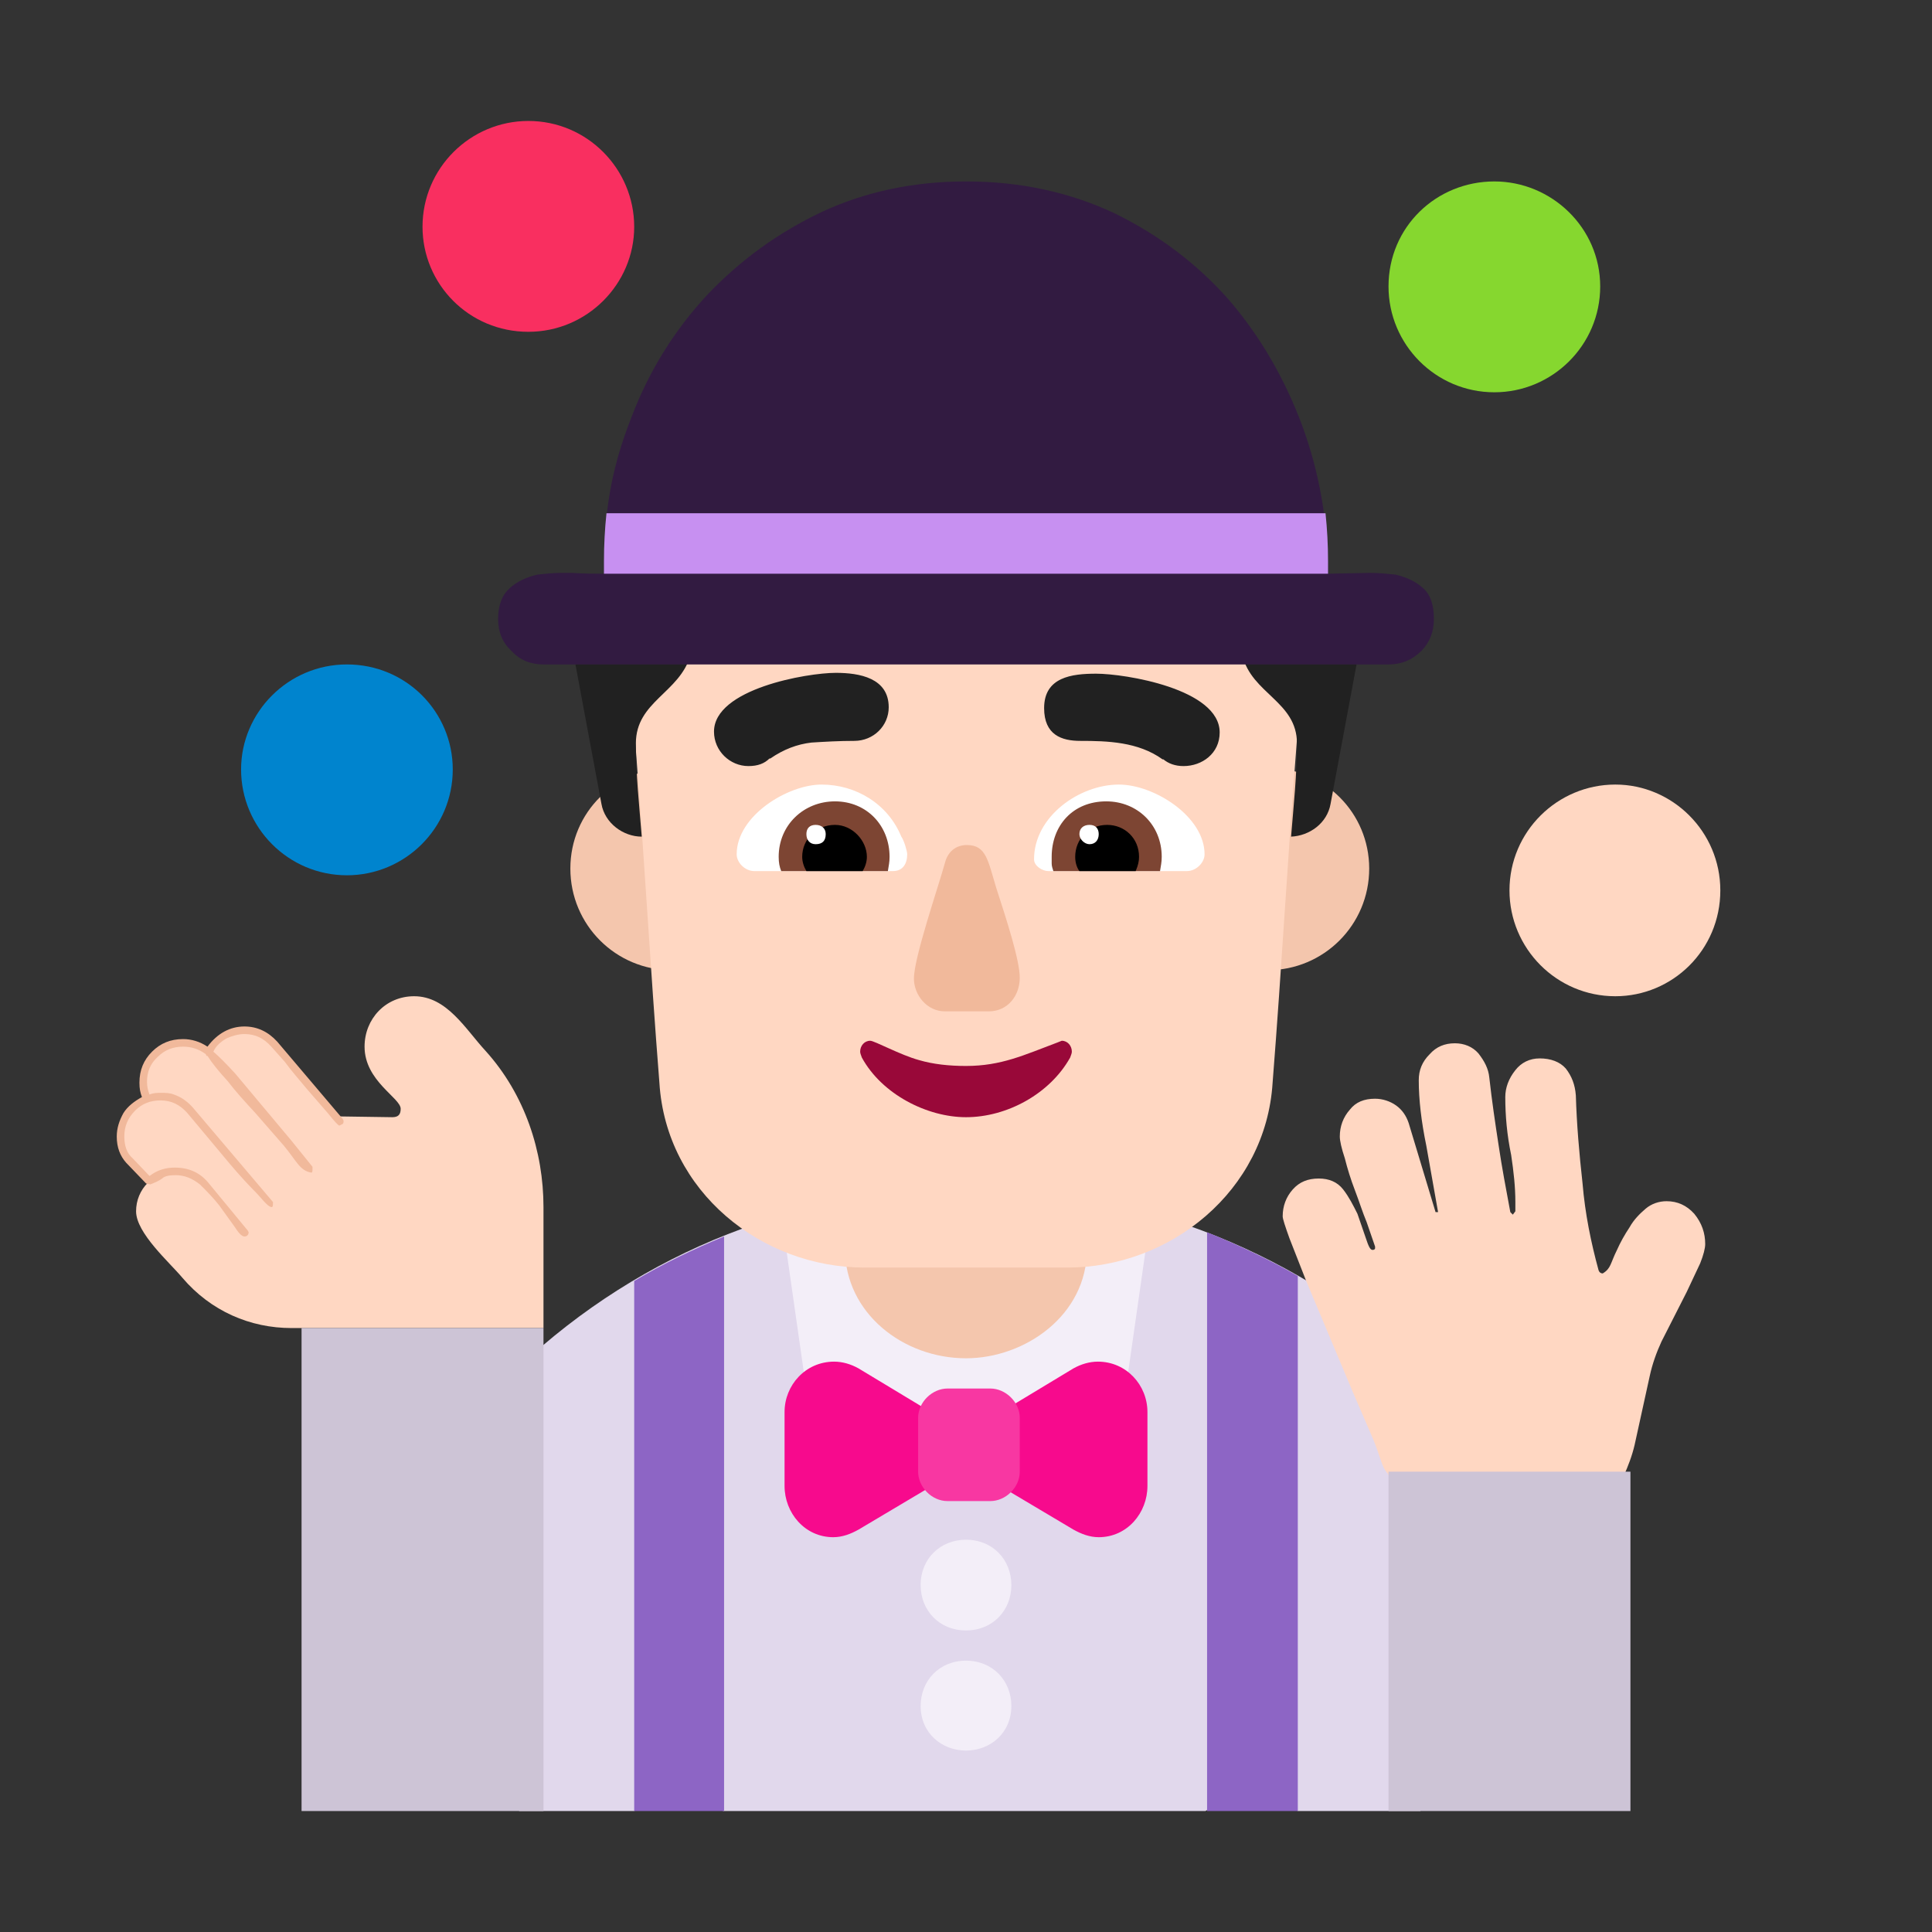 <svg version="1.1" xmlns="http://www.w3.org/2000/svg" viewBox="0 0 2300 2300"><rect x="0" y="0" width="2300" height="2300" fill="#333333" stroke="none"/><g transform="scale(1,-1) translate(-256, -1869)">
		<path d="M2179 683c68 0 125 55 125 126 0 70-57 126-125 126-69 0-126-56-126-126 0-69 56-126 126-126 z" fill="#FFD7C2"/>
		<path d="M669 827c69 0 126 56 126 126 0 68-55 125-126 125-70 0-126-57-126-125 0-69 56-126 126-126 z" fill="#0084CE"/>
		<path d="M2035 1402c69 0 126 56 126 126 0 70-58 125-126 125-69 0-126-54-126-125 0-69 56-126 126-126 z" fill="#86D72F"/>
		<path d="M885 1474c70 0 126 57 126 125 0 69-56 126-126 126-69 0-126-56-126-126 0-68 55-125 126-125 z" fill="#F92F60"/>
		<path d="M1947-287l0 531c-141 129-328 210-535 210-202 0-391-74-538-212l0-529 137 0 53 31 53-31 574 0 55 31 55-31 146 0 z" fill="#E1D8EC"/>
		<path d="M1118-287l0 684c-36-15-72-32-107-53l0-631 107 0 z M1801-287l0 637c-35 20-71 37-108 52l0-689 108 0 z" fill="#8D65C5"/>
		<path d="M1586 144l36 252-432 0 36-252 360 0 z" fill="#F3EEF8"/>
		<path d="M1564 39c34 0 58 29 58 61l0 88c0 32-25 60-59 60-10 0-20-3-29-8l-111-67c-11-7-17-17-17-29 0 13-6 22-17 29l-111 67c-9 5-19 8-29 8-34 0-59-28-59-60l0-88c0-32 24-61 58-61 11 0 21 4 30 9l111 66c11 7 17 17 17 30 0-14 6-24 17-30l111-66c9-5 19-9 30-9 z" fill="#F70A8D"/>
		<path d="M1435 82c18 0 35 16 35 35l0 64c0 19-17 35-35 35l-51 0c-18 0-35-16-35-35l0-64c0-18 16-35 35-35l51 0 z" fill="#F837A2"/>
		<path d="M1406-215c29 0 54 21 54 53 0 30-22 54-54 54-32 0-54-24-54-54 0-32 25-53 54-53 z M1406-72c32 0 54 24 54 54 0 30-22 54-54 54-30 0-54-22-54-54 0-30 22-54 54-54 z" fill="#F3EEF8"/>
		<path d="M2048 19c31 0 59 9 84 26 25 17 44 39 57 67 5 11 10 24 13 37l18 82c3 14 8 28 14 41l30 59 16 34c4 10 6 18 6 23 0 13-4 25-13 36-9 10-20 15-33 15-9 0-18-3-25-9-7-6-14-13-19-22-6-9-11-18-15-27-8-16-7-22-17-28-2 0-4 1-5 4-9 33-16 67-19 103-4 36-7 71-8 105-1 13-5 23-12 32-7 8-18 12-31 12-12 0-22-5-29-14-8-10-12-21-12-32 0-22 2-45 7-69 3-20 5-38 5-56l0-11-3-4-3 3c-5 27-10 53-14 80-4 26-8 53-11 80-1 11-6 20-13 29-7 8-17 12-28 12-12 0-22-4-30-13-9-9-13-19-13-31 0-23 3-49 9-78l14-79-3 0-32 106c-3 9-8 16-15 21-7 5-16 8-25 8-13 0-23-4-30-13-8-9-12-20-12-32 0-5 2-14 6-26 3-12 7-25 12-38 5-13 9-26 14-38l10-29 0-2c0-1-1-2-3-2-3 0-5 5-8 14l-10 29c-5 10-10 20-17 29-7 9-17 13-29 13-13 0-23-4-31-13-8-9-12-20-12-32 0-3 3-12 8-26l20-51 55-131 25-58c9-22 10-33 17-40 13-29 32-52 56-69 24-18 52-27 84-27 z M903 288l0 144c0 66-22 134-69 186-24 26-46 65-85 65-34 0-59-27-59-60 0-41 43-61 43-74 0-7-3-10-10-10l-68 1-73 86c-9 11-21 16-35 16-16 0-37-10-42-26-10 8-21 12-32 12-27 0-46-22-46-48 0-7 1-14 4-19-18-6-31-24-31-45 0-23 17-38 32-55-9-9-14-21-14-34 0-26 40-61 55-79 34-40 81-60 130-60l300 0 z" fill="#FFD7C2"/>
		<path d="M2197-287l0 404-288 0 0-404 288 0 z M903-287l0 575-288 0 0-575 288 0 z" fill="#CDC4D6"/>
		<path d="M1406 252c70 0 144 51 144 130l0 85-288 0 0-85c0-76 69-130 144-130 z" fill="#F4C6AD"/>
		<path d="M1765 714c67 0 121 54 121 121 0 66-53 120-121 120-67 0-121-53-121-120 0-67 54-121 121-121 z M1056 714c66 0 120 53 120 121 0 68-57 120-120 120-67 0-121-53-121-120 0-67 54-121 121-121 z" fill="#F4C6AD"/>
		<path d="M1527 360c122 0 236 91 244 220 11 139 18 270 29 409l1 13 0 13c0 197-164 351-361 351l-68 0c-145 0-273-84-332-213-23-51-29-105-29-151l1-13c11-139 18-270 29-409 8-130 122-220 244-220l242 0 z" fill="#FFD7C2"/>
		<path d="M1793 873c22 1 43 16 47 39l33 177-138 0c11-46 65-55 65-105 0-37-4-74-7-111 z M1020 873c-3 37-7 74-7 111 0 50 52 60 65 105l-139 0 33-177c4-23 26-39 48-39 z" fill="#212121"/>
		<path d="M1665 957c22 0 43 15 43 40 0 52-113 70-147 70-29 0-62-4-62-41 0-32 21-39 43-39 32 0 69-1 98-22l1 0c6-5 14-8 24-8 z M1147 957c11 0 19 3 25 9l1 0c16 11 32 17 49 19 16 1 33 2 51 2 23 0 41 18 41 40 0 35-35 41-63 41-34 0-145-19-145-70 0-23 19-41 41-41 z" fill="#212121"/>
		<path d="M1406 539c49 0 100 28 124 71 1 3 2 5 2 7 0 7-5 13-12 13l-5-2c-40-15-67-28-109-28-20 0-39 2-56 7-22 6-53 23-58 23-7 0-12-6-12-13 0-2 1-4 2-7 24-44 78-71 124-71 z" fill="#990839"/>
		<path d="M1433 665c23 0 37 19 37 40 0 21-16 70-28 107-10 33-12 51-35 51-14 0-23-9-26-21-8-29-37-113-37-138 0-19 15-39 37-39l52 0 z" fill="#F1B99B"/>
		<path d="M1669 832l-165 0c-7 0-17 6-17 14 0 51 54 89 101 89 42 0 102-38 102-83 0-10-10-20-21-20 z M1319 832c12 0 17 9 17 20 0 4-4 17-7 21-16 39-54 62-95 62-40 0-101-37-101-83 0-10 10-20 21-20l165 0 z" fill="#FFFFFF"/>
		<path d="M1637 832l-127 0c-1 3-2 6-2 9l0 8c0 37 25 66 65 66 37 0 66-28 66-66 0-7-1-10-2-17 z M1313 832c1 7 2 10 2 17 0 37-27 66-65 66-37 0-67-28-67-66 0-7 1-12 3-17l127 0 z" fill="#7D4533"/>
		<path d="M1608 832l-67 0c-3 4-5 10-5 17 0 21 16 38 38 38 21 0 38-16 38-38 0-5-1-10-4-17 z M1283 832c3 5 5 11 5 17 0 19-17 38-38 38-22 0-39-17-39-38 0-6 2-12 5-17l67 0 z" fill="#000000"/>
		<path d="M1553 864c7 0 11 5 11 12 0 7-4 11-11 11-7 0-12-4-12-11 0-6 6-12 12-12 z M1227 864c8 0 12 4 12 12 0 7-5 11-12 11-7 0-11-4-11-11 0-7 4-12 11-12 z" fill="#FFFFFF"/>
		<path d="M1665 984c5 0 10 2 14 6 4 4 6 9 6 14 0 9-5 16-15 23-11 6-23 11-37 16-14 4-28 7-41 9-13 2-23 3-29 3-9 0-18-1-27-2-9-2-14-9-14-20 0-6 1-10 4-13 3-3 6-4 10-5l6-1 7 1 12 0c12 0 24-2 36-5l32-10 24-11c6-3 10-5 12-5 z M1158 984c8 0 31 15 41 19 31 11 53 11 83 11 11 0 19 8 19 19 0 11-5 18-14 20-10 1-19 2-28 2-24 0-122-17-122-50 0-12 9-21 21-21 z" fill="#212121"/>
		<path d="M547 397c3 0 5 2 5 5l-1 2-47 57c-10 12-23 18-40 18-11 0-21-3-30-10l-20 21c-7 6-10 15-10 26 0 12 4 22 13 31 8 8 18 12 30 12 13 0 23-5 32-15l51-61c11-13 22-25 32-35 13-15 15-16 18-16 1 1 1 3 1 5l0 1-95 112c-6 7-14 13-23 16-5 2-10 2-15 2-5 0-9 0-14-2-2 5-3 10-3 15 0 12 4 22 13 30 8 8 18 12 30 12 10 0 19-3 27-9 1-2 0-2 2-2 5-8 13-18 24-30 10-13 21-25 33-38l34-39c15-18 19-30 33-32 1 1 1 2 1 4l0 3-25 31-67 80c-11 12-20 21-26 26 3 7 9 12 16 16 7 3 14 5 21 5 13 0 23-5 32-15l16-18c8-11 17-21 26-32l26-30c7-9 12-14 13-14l4 2c1 1 1 2 1 4l-1 2-78 92c-11 12-24 18-39 18-17 0-32-8-44-24-9 6-19 9-29 9-15 0-27-5-37-15-10-10-15-22-15-37 0-7 1-12 3-17-9-5-17-11-22-19-5-9-8-18-8-28 0-13 4-23 11-31l24-25 5-1c5 2 10 4 14 7 3 3 9 4 16 4 11 0 20-4 29-11 8-8 16-16 23-25l18-25c5-8 9-12 12-12 z" fill="#F1B99B"/>
		<path d="M1909 1078c15 0 28 5 39 16 10 10 15 23 15 38 0 17-4 29-13 37-9 8-20 13-33 16-10 1-20 2-30 2l-50-1c0 61-10 120-31 177-21 56-50 106-87 149-38 43-83 77-136 103-53 25-112 38-177 38-62 0-119-12-171-36-53-25-98-58-137-99-39-42-69-90-90-145-26-66-33-117-33-187-11 0-24 0-38 1l-12 0c-10 0-19-1-29-2-13-3-24-8-33-16-9-8-14-20-14-37 0-15 5-28 16-38 10-11 23-16 38-16l1006 0 z" fill="#321B41"/>
		<path d="M1837 1186l0 15c0 19-1 38-3 57l-856 0c-2-19-3-38-3-57l0-15 862 0 z" fill="#C790F1"/>
	</g></svg>
